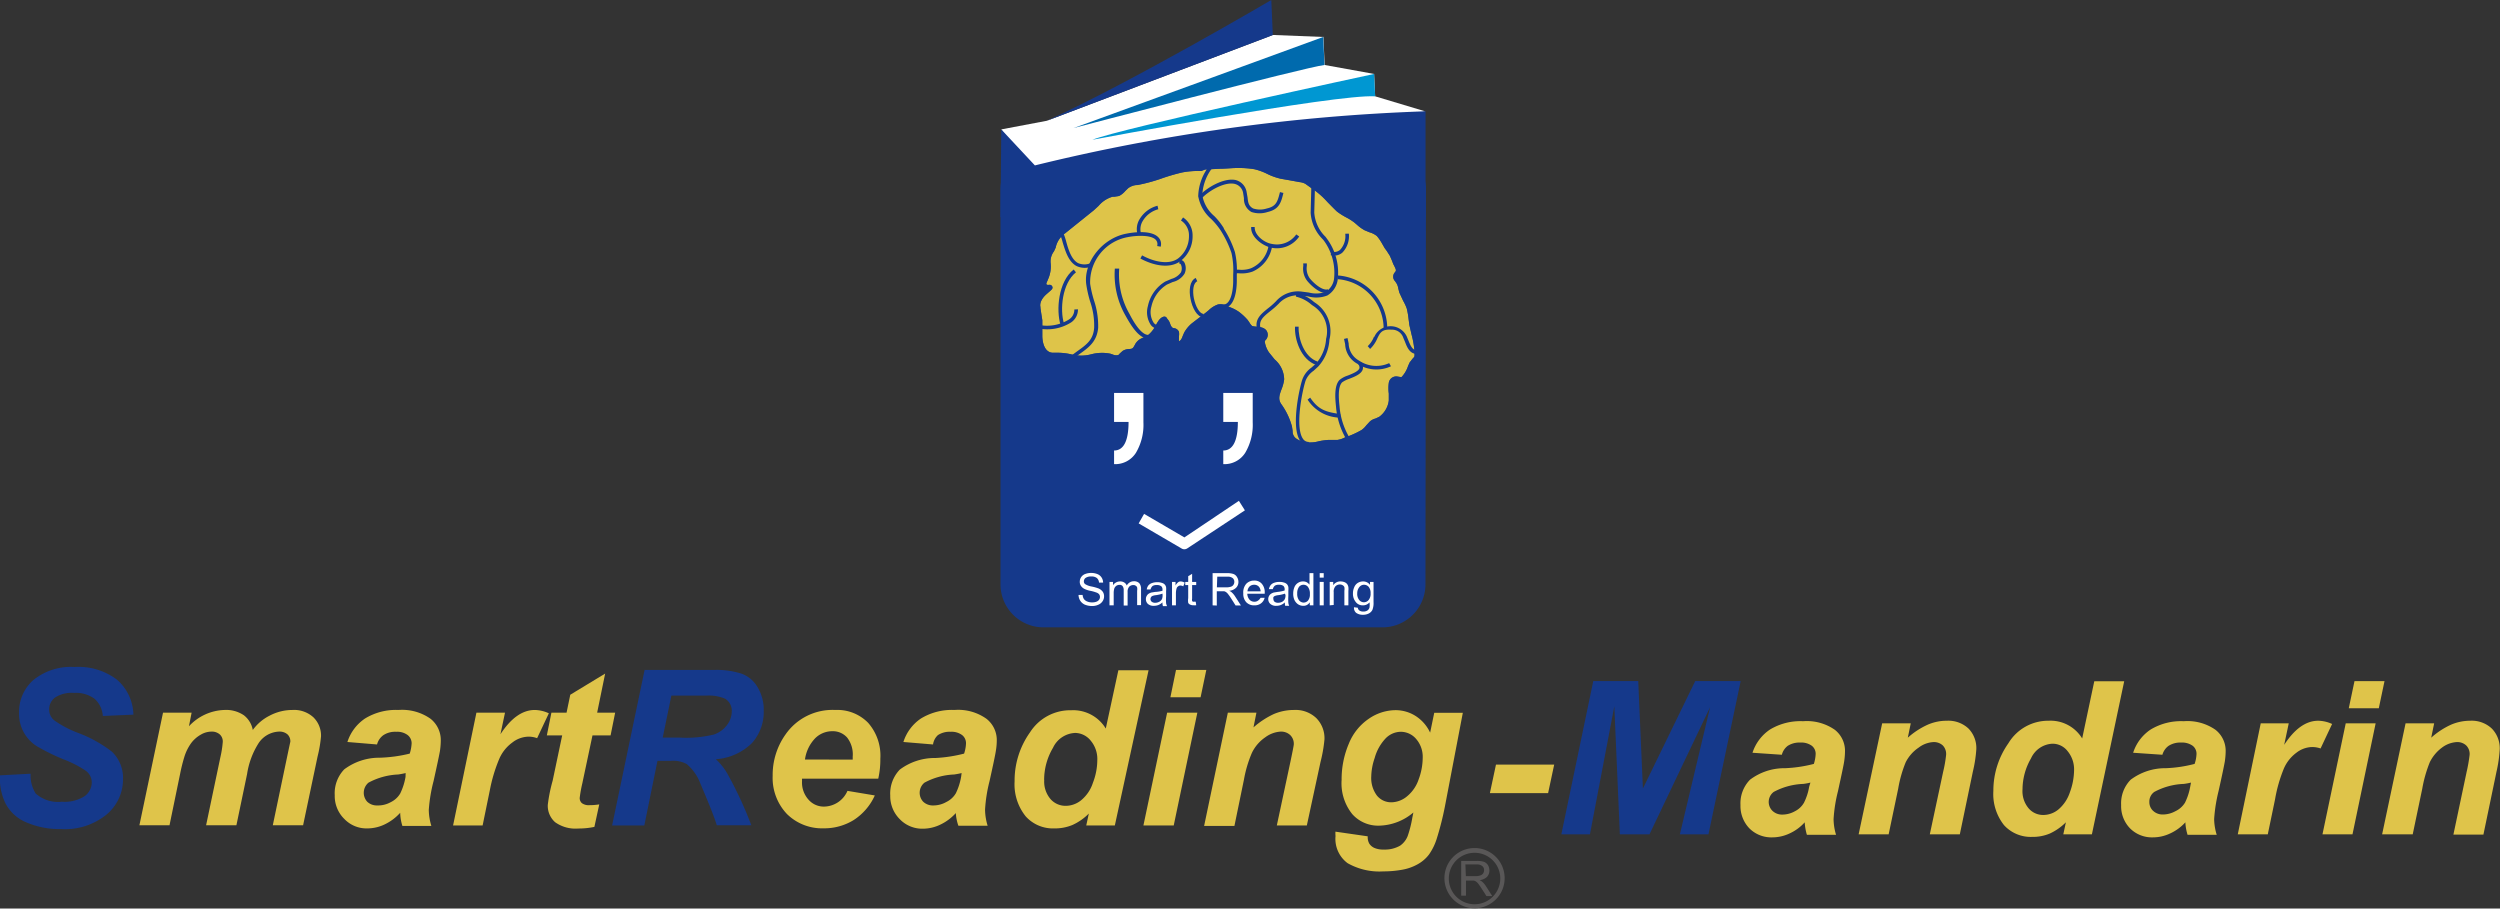 <svg xmlns="http://www.w3.org/2000/svg" viewBox="0 0 262.37 95.35"><rect x="0" y="0" width="262.37" height="95.35" fill="#333333" stroke="none"/><defs><style>.cls-1{isolation:isolate;}.cls-2{fill:#fff;}.cls-3{fill:#15398b;}.cls-4{fill:#006aad;}.cls-5{fill:#0097d2;}.cls-6,.cls-7{fill:#dfc44a;}.cls-7{mix-blend-mode:screen;opacity:0.25;}.cls-8{fill:#595757;}</style></defs><g class="cls-1"><g id="圖層_2" data-name="圖層 2"><g id="圖層_1-2" data-name="圖層 1"><polygon class="cls-2" points="105.08 13.58 109.84 12.68 133.58 3.67 138.89 3.88 139.02 6.82 144.21 7.76 144.32 10.11 149.59 11.69 109.84 20.02 105.08 13.58"/><path class="cls-3" d="M149.6,61.3a4.52,4.52,0,0,1-4.51,4.54H109.45A4.52,4.52,0,0,1,105,61.3V19.81c0-2.5,2-.75,4.5-.75h35.64c2.49,0,4.51-1.75,4.51.75Z"/><path class="cls-2" d="M113.19,62.44l.43,0a.87.87,0,0,0,.13.42.76.76,0,0,0,.34.26,1.24,1.24,0,0,0,.52.1,1.25,1.25,0,0,0,.45-.07.64.64,0,0,0,.29-.21.52.52,0,0,0,.09-.29.45.45,0,0,0-.09-.28.62.62,0,0,0-.3-.19,3.88,3.88,0,0,0-.6-.17,2.57,2.57,0,0,1-.65-.21.94.94,0,0,1-.36-.32.74.74,0,0,1-.12-.42.86.86,0,0,1,.57-.82,1.71,1.71,0,0,1,.62-.11,1.69,1.69,0,0,1,.66.12.93.93,0,0,1,.44.36,1,1,0,0,1,.16.53l-.43,0a.69.69,0,0,0-.23-.48.9.9,0,0,0-.59-.16,1,1,0,0,0-.59.15.45.45,0,0,0-.18.36.35.35,0,0,0,.13.29,1.88,1.88,0,0,0,.67.25,4.83,4.83,0,0,1,.75.21,1.08,1.08,0,0,1,.43.34.83.83,0,0,1,.14.49.91.91,0,0,1-.15.5,1,1,0,0,1-.44.37,1.51,1.51,0,0,1-.65.14,2,2,0,0,1-.77-.14,1.1,1.1,0,0,1-.48-.4A1.16,1.16,0,0,1,113.19,62.44Z"/><path class="cls-2" d="M116.44,63.53V61.07h.37v.35a.86.86,0,0,1,.31-.29.89.89,0,0,1,.43-.11.77.77,0,0,1,.45.12.59.59,0,0,1,.25.31A.86.86,0,0,1,119,61a.77.77,0,0,1,.56.2.9.9,0,0,1,.19.63v1.68h-.41V62a1,1,0,0,0,0-.35.34.34,0,0,0-.15-.18.41.41,0,0,0-.25-.07.61.61,0,0,0-.43.17.79.79,0,0,0-.17.55v1.43h-.41V61.94a.68.68,0,0,0-.11-.42.37.37,0,0,0-.33-.14.62.62,0,0,0-.32.09.64.64,0,0,0-.22.27,1.66,1.66,0,0,0-.07.52v1.27Z"/><path class="cls-2" d="M122,63.22a1.46,1.46,0,0,1-.44.28,1.39,1.39,0,0,1-.46.08.88.88,0,0,1-.63-.2.66.66,0,0,1-.21-.5.62.62,0,0,1,.08-.33.61.61,0,0,1,.21-.24,1,1,0,0,1,.31-.13l.37-.06A3.34,3.34,0,0,0,122,62a.54.54,0,0,0,0-.11.47.47,0,0,0-.12-.36.74.74,0,0,0-.48-.13.75.75,0,0,0-.44.1.69.69,0,0,0-.21.36l-.4,0a.89.89,0,0,1,.18-.43.85.85,0,0,1,.37-.24,1.55,1.55,0,0,1,.55-.09,1.43,1.43,0,0,1,.51.08.58.58,0,0,1,.29.18.56.56,0,0,1,.13.28,1.9,1.9,0,0,1,0,.39v.55a5.1,5.1,0,0,0,0,.73,1.18,1.18,0,0,0,.1.3h-.43A.94.94,0,0,1,122,63.22Zm0-.92a3.42,3.42,0,0,1-.68.16,1.39,1.39,0,0,0-.36.08.3.3,0,0,0-.16.13.36.36,0,0,0-.06.2.35.35,0,0,0,.13.28.56.56,0,0,0,.37.11.89.89,0,0,0,.43-.11.65.65,0,0,0,.28-.29,1.07,1.07,0,0,0,.06-.41Z"/><path class="cls-2" d="M123,63.53V61.07h.37v.38a1,1,0,0,1,.27-.34.43.43,0,0,1,.26-.09.89.89,0,0,1,.43.13l-.15.39a.58.58,0,0,0-.3-.09.36.36,0,0,0-.24.09.37.37,0,0,0-.16.22,1.87,1.87,0,0,0-.07.49v1.28Z"/><path class="cls-2" d="M125.49,63.15l.05.37a1.88,1.88,0,0,1-.31,0,.67.67,0,0,1-.35-.08.35.35,0,0,1-.18-.18,1.67,1.67,0,0,1,0-.49V61.4h-.31v-.33h.31v-.6l.41-.25v.85h.43v.33h-.43v1.43a.48.48,0,0,0,0,.22.16.16,0,0,0,.07.09.26.26,0,0,0,.14,0Z"/><path class="cls-2" d="M127.26,63.53V60.15h1.5a2.05,2.05,0,0,1,.69.09.72.72,0,0,1,.37.32.9.9,0,0,1,.15.51.85.85,0,0,1-.24.61A1.15,1.15,0,0,1,129,62a1.05,1.05,0,0,1,.27.17,2.12,2.12,0,0,1,.37.45l.59.92h-.56l-.45-.71a5.55,5.55,0,0,0-.32-.46,1,1,0,0,0-.23-.23.72.72,0,0,0-.2-.09h-.77v1.5Zm.45-1.89h1a1.43,1.43,0,0,0,.48-.07.48.48,0,0,0,.26-.2.53.53,0,0,0,.09-.3.51.51,0,0,0-.17-.4.84.84,0,0,0-.55-.15h-1.07Z"/><path class="cls-2" d="M132.29,62.74l.43,0a1,1,0,0,1-.38.58,1.1,1.1,0,0,1-.7.21,1.11,1.11,0,0,1-.85-.33,1.29,1.29,0,0,1-.31-.93,1.37,1.37,0,0,1,.31-1,1.12,1.12,0,0,1,.83-.34,1,1,0,0,1,.8.33,1.33,1.33,0,0,1,.31.94v.11H130.9a1,1,0,0,0,.23.62.67.67,0,0,0,.51.22.61.61,0,0,0,.39-.12A.78.78,0,0,0,132.29,62.74Zm-1.37-.68h1.38a.81.81,0,0,0-.16-.46.64.64,0,0,0-.52-.23.68.68,0,0,0-.48.18A.8.8,0,0,0,130.92,62.06Z"/><path class="cls-2" d="M134.85,63.22a1.46,1.46,0,0,1-.44.28,1.39,1.39,0,0,1-.46.08.88.88,0,0,1-.63-.2.67.67,0,0,1-.22-.5.67.67,0,0,1,.3-.57,1,1,0,0,1,.3-.13l.37-.06a3.46,3.46,0,0,0,.75-.15v-.11a.47.47,0,0,0-.12-.36.69.69,0,0,0-.47-.13.73.73,0,0,0-.44.1.69.69,0,0,0-.21.36l-.41,0a1,1,0,0,1,.19-.43.81.81,0,0,1,.36-.24,1.6,1.6,0,0,1,.56-.09,1.43,1.43,0,0,1,.51.08.63.63,0,0,1,.29.18.66.66,0,0,1,.13.28,1.9,1.9,0,0,1,0,.39v.55a5.1,5.1,0,0,0,0,.73,1.14,1.14,0,0,0,.09.3h-.42A.94.94,0,0,1,134.85,63.22Zm0-.92a3.61,3.61,0,0,1-.68.16,1.39,1.39,0,0,0-.36.08.37.37,0,0,0-.17.13.46.46,0,0,0,0,.2.38.38,0,0,0,.12.28.59.59,0,0,0,.38.11.89.89,0,0,0,.43-.11.63.63,0,0,0,.27-.29.89.89,0,0,0,.07-.41Z"/><path class="cls-2" d="M137.46,63.53v-.32a.77.77,0,0,1-.69.37,1,1,0,0,1-.54-.16,1.12,1.12,0,0,1-.38-.45,1.57,1.57,0,0,1-.13-.67,1.76,1.76,0,0,1,.12-.66.94.94,0,0,1,.37-.46.93.93,0,0,1,.54-.16.87.87,0,0,1,.4.09,1,1,0,0,1,.28.25V60.15h.41v3.38Zm-1.32-1.23a1.09,1.09,0,0,0,.2.71.63.63,0,0,0,.47.23.62.62,0,0,0,.47-.22,1,1,0,0,0,.19-.68,1.15,1.15,0,0,0-.2-.74.57.57,0,0,0-.47-.23.59.59,0,0,0-.47.22A1.14,1.14,0,0,0,136.14,62.3Z"/><path class="cls-2" d="M138.5,60.62v-.47h.42v.47Zm0,2.91V61.07h.42v2.46Z"/><path class="cls-2" d="M139.55,63.53V61.07h.37v.35a.88.88,0,0,1,.78-.4,1.11,1.11,0,0,1,.41.08.67.67,0,0,1,.28.21.77.77,0,0,1,.12.31,1.77,1.77,0,0,1,0,.4v1.51h-.42V62a1.21,1.21,0,0,0,0-.38.39.39,0,0,0-.18-.2.55.55,0,0,0-.29-.08.66.66,0,0,0-.45.17.83.83,0,0,0-.2.64v1.34Z"/><path class="cls-2" d="M142.1,63.73l.4.05a.41.41,0,0,0,.15.28.66.66,0,0,0,.42.12.73.73,0,0,0,.45-.12.52.52,0,0,0,.21-.32,2.15,2.15,0,0,0,0-.53.87.87,0,0,1-.68.32.9.9,0,0,1-.78-.37,1.35,1.35,0,0,1-.28-.87,1.54,1.54,0,0,1,.13-.65.94.94,0,0,1,.37-.46,1.06,1.06,0,0,1,.57-.16.88.88,0,0,1,.72.36v-.31h.37v2.12a2,2,0,0,1-.12.82.88.88,0,0,1-.37.37,1.29,1.29,0,0,1-.62.14,1.19,1.19,0,0,1-.71-.2A.68.68,0,0,1,142.1,63.73Zm.34-1.47a1,1,0,0,0,.2.7.63.63,0,0,0,1,0,1,1,0,0,0,.2-.69,1,1,0,0,0-.2-.68.64.64,0,0,0-.49-.22.6.6,0,0,0-.47.22A1,1,0,0,0,142.44,62.26Z"/><path class="cls-3" d="M105.08,13.58l3.53,3.78a199.86,199.86,0,0,1,41-5.68h0v11.1H105Z"/><path class="cls-3" d="M109.85,12.68l23.73-9L133.42,0S118.79,8.6,109.85,12.68Z"/><path class="cls-4" d="M112.67,13.44S137,7.05,139,6.82l-.13-2.94S116.88,11.92,112.67,13.44Z"/><path class="cls-5" d="M114.64,14.67s25.55-4.82,29.68-4.56l-.11-2.35S117.39,13.52,114.64,14.67Z"/><path class="cls-6" d="M109.82,27.53c-.18-.79.49-1.49.52-1.69a2.64,2.64,0,0,1,1.13-1.7c1-.78,2-1.6,3-2.41.66-.55,1.28-1.37,2.1-1.48a4.52,4.52,0,0,0,.63-.08c.33-.14.6-.57.89-.79a2.16,2.16,0,0,1,1.08-.4,16.58,16.58,0,0,0,2.3-.61,24.09,24.09,0,0,1,2.38-.7,12.57,12.57,0,0,1,2.66-.17c1.19,0,2.35-.17,3.53-.15a10.47,10.47,0,0,1,1.68.13c.95.19,1.78.81,2.77,1,.55.1,1.12.19,1.67.31a2.55,2.55,0,0,1,1,.26c.35.24.67.51,1,.76.88.6,1.52,1.5,2.36,2.2.54.44,1.29.73,1.8,1.15a6.46,6.46,0,0,0,1,.79,5,5,0,0,1,1.35.65,9.54,9.54,0,0,1,.86,1.31c.19.29.39.53.55.83s.24.59.37.88c.24.52.45.74.16,1.14s-.11.38.19.87a4,4,0,0,1,.32,1c.19.57.59,1.1.77,1.66a13.21,13.21,0,0,1,.29,1.78,22.94,22.94,0,0,1,.53,2.75,2,2,0,0,1,0,.69c-.09.25-.39.4-.51.65a4.51,4.51,0,0,1-.92,1.63c-.25.2-.34,0-.73,0a.5.5,0,0,0-.58.44,13.64,13.64,0,0,0,0,1.81A2.75,2.75,0,0,1,144.89,44c-.3.22-.69.23-1,.47s-.54.7-.92.93a11.48,11.48,0,0,1-1.54.72,3.55,3.55,0,0,1-1.12.39c-.31,0-.64-.07-1-.07-.94,0-1.64.44-2.66.2a2.51,2.51,0,0,1-.93-.45c-.53-.44-.38-.84-.51-1.4a6.82,6.82,0,0,0-1-2.21c-.72-1,.17-1.84.24-2.82.08-1.14-1-1.76-1.55-2.64a3,3,0,0,1-.49-1.27c0-.32.34-.44.31-.76-.05-.71-1.06-.46-1.47-.66-.23-.11-.39-.49-.56-.69a5.44,5.44,0,0,0-.86-.8,6.11,6.11,0,0,0-1.17-.59,1.2,1.2,0,0,0-.81-.16c-.41.1-.9.63-1.26.88s-.91.68-1.36,1a3.35,3.35,0,0,0-.77.87c-.16.28-.2.68-.47.89-.87.69-.52-.66-.65-1s-.38-.13-.64-.36-.28-.71-.53-.92a1.19,1.19,0,0,0-.09-.15c-.35.07-.62.77-.81,1a3.33,3.33,0,0,1-.71.83c-.27.19-.57.26-.86.43s-.39.39-.6.74c-.35.56-.76.21-1.25.52-.24.15-.27.37-.56.47s-.66-.07-.95-.14a4.18,4.18,0,0,0-1.89.05,4.4,4.4,0,0,1-2.28,0,9.5,9.5,0,0,0-1.87-.17c-1-.06-1.34-1.11-1.33-2,0-.56,0-1.1,0-1.64s-.19-.88-.19-1.33c0,0-.31-.74.72-1.65s.27-.13-.07-.66C109.22,29.57,110,28.42,109.82,27.53Z"/><path class="cls-3" d="M128,17.14l-1.53.08h-.59a9.1,9.1,0,0,0-2.13.17,22.47,22.47,0,0,0-2.41.71,15.48,15.48,0,0,1-2.26.6l-.11,0a2.35,2.35,0,0,0-1.09.43l-.38.37a1.49,1.49,0,0,1-.45.38l-.33.05-.23,0a3.38,3.38,0,0,0-1.76,1.1l-.49.45-3,2.4a2.83,2.83,0,0,0-1.25,1.89,1.58,1.58,0,0,0-.1.16,2.58,2.58,0,0,0-.45,1.29,1.24,1.24,0,0,0,0,.33h0a1,1,0,0,1,0,.25,4,4,0,0,1-.27,1.16,2.36,2.36,0,0,0-.19.74.51.51,0,0,0,.07.28.87.87,0,0,0,.22.21l-.1.09a2.13,2.13,0,0,0-.86,1.56,1,1,0,0,0,0,.34c0,.06.1.76.1.76l.09.55,0,1.63c0,1.34.63,2.24,1.6,2.3l.52,0a6.16,6.16,0,0,1,1.3.15,4.62,4.62,0,0,0,2.4,0,4.14,4.14,0,0,1,1.77-.06l.2.06a1.35,1.35,0,0,0,.92.08,1.06,1.06,0,0,0,.45-.34l.16-.16a.92.92,0,0,1,.45-.12,1,1,0,0,0,.89-.49l.12-.2a.94.94,0,0,1,.39-.44l.34-.17.53-.28a3.31,3.31,0,0,0,.78-.9l.18-.3a3.16,3.16,0,0,1,.33-.52,1.27,1.27,0,0,1,.16.31,1.33,1.33,0,0,0,.34.58,1,1,0,0,0,.47.22l.1,0a2.1,2.1,0,0,1,0,.28v.21c0,.36,0,.73.31.87s.57-.05.77-.2a1.52,1.52,0,0,0,.42-.69l.12-.28a2.9,2.9,0,0,1,.7-.8l1.34-1,.4-.31a2.46,2.46,0,0,1,.76-.52.94.94,0,0,1,.63.14l.38.16a3.72,3.72,0,0,1,.74.39,5.32,5.32,0,0,1,.81.76l.15.22a1.35,1.35,0,0,0,.51.55,1.77,1.77,0,0,0,.63.12c.53,0,.67.11.68.3h0s0,.09-.1.19a.87.87,0,0,0-.21.54h0a3.34,3.34,0,0,0,.53,1.42l.65.8a2.44,2.44,0,0,1,.86,1.57s0,.07,0,.1a3.27,3.27,0,0,1-.24.89,3.08,3.08,0,0,0-.28,1.13,1.67,1.67,0,0,0,.34,1,6.46,6.46,0,0,1,1,2.11l.06.39a1.45,1.45,0,0,0,.55,1.16,2.89,2.89,0,0,0,1,.51,3.92,3.92,0,0,0,1.79-.06,6,6,0,0,1,1-.13l.41,0,.56,0a2.8,2.8,0,0,0,.94-.3l.27-.12.06,0a9.53,9.53,0,0,0,1.51-.72,2.46,2.46,0,0,0,.64-.6l.33-.36a1.25,1.25,0,0,1,.4-.2l.54-.25a3,3,0,0,0,1.2-2.13V41.3a3.32,3.32,0,0,1,0-.95c0-.18.09-.23.31-.23l.27,0a.66.66,0,0,0,.63-.12,3.36,3.36,0,0,0,.85-1.38l.16-.36.2-.23a1.3,1.3,0,0,0,.32-.45.85.85,0,0,0,.05-.33,3,3,0,0,0,0-.31v-.15a9.23,9.23,0,0,0-.31-1.78l-.22-1-.08-.59a7.31,7.31,0,0,0-.22-1.24,6.46,6.46,0,0,0-.41-.89l-.36-.77-.09-.36a2,2,0,0,0-.26-.72l-.17-.26-.11-.18a.83.83,0,0,0,.08-.12.88.88,0,0,0,.19-.53,1.42,1.42,0,0,0-.21-.65l-.11-.24-.14-.35-.24-.55L146,26l-.2-.28-.25-.42a4.9,4.9,0,0,0-.65-.94,2.55,2.55,0,0,0-1-.52l-.45-.19a3.66,3.66,0,0,1-.72-.52l-.27-.24a8.1,8.1,0,0,0-.9-.57,6.59,6.59,0,0,1-.9-.57,12.53,12.53,0,0,1-1-.95,9.44,9.44,0,0,0-1.4-1.27l-.49-.35-.56-.4a2,2,0,0,0-.84-.27l-.23,0-1-.19-.68-.12a5.77,5.77,0,0,1-1.35-.49,6.65,6.65,0,0,0-1.42-.51,9.25,9.25,0,0,0-1.72-.13C129.34,17.05,128.66,17.1,128,17.14Zm-1.52.65,1.55-.08c.65,0,1.31-.09,2-.08a10,10,0,0,1,1.62.13,6.17,6.17,0,0,1,1.3.47,6.42,6.42,0,0,0,1.47.53l.69.12,1,.18.26.05a1.67,1.67,0,0,1,.62.18l.53.38L138,20a8.62,8.62,0,0,1,1.31,1.2c.33.33.66.68,1,1a7.12,7.12,0,0,0,1,.63,5.78,5.78,0,0,1,.82.52l.26.22a4.22,4.22,0,0,0,.83.6l.51.21a2.23,2.23,0,0,1,.77.39,4.89,4.89,0,0,1,.56.82l.26.45.22.3.32.5.21.48.15.39.13.25c.17.36.19.42.06.6a.67.67,0,0,0,0,.95l.16.24a1.5,1.5,0,0,1,.18.54l.11.42.4.86a5,5,0,0,1,.37.79,8,8,0,0,1,.2,1.14l.08.61.23,1a10,10,0,0,1,.3,1.66V37a1.86,1.86,0,0,1,0,.41.92.92,0,0,1-.19.23l-.31.4-.17.38a3.05,3.05,0,0,1-.68,1.15l-.06,0H147l-.38-.06a.79.79,0,0,0-.87.67,4.19,4.19,0,0,0,0,1.12l0,.73a2.48,2.48,0,0,1-1,1.71l-.38.18a1.44,1.44,0,0,0-.6.31l-.38.41a2.31,2.31,0,0,1-.5.49,9.9,9.9,0,0,1-1.43.67l-.07,0-.29.13a2.37,2.37,0,0,1-.74.24l-.44,0-.51,0a6.53,6.53,0,0,0-1,.14,3.34,3.34,0,0,1-1.55.06A2.18,2.18,0,0,1,136,46a.91.91,0,0,1-.34-.77l-.07-.47a7.25,7.25,0,0,0-1.1-2.32c-.39-.53-.21-1,0-1.58a4,4,0,0,0,.28-1.05,2.81,2.81,0,0,0-1-2.09l-.59-.73a2.65,2.65,0,0,1-.44-1.11c0-.06,0-.11.1-.21a.8.8,0,0,0,.21-.57c-.06-.72-.77-.78-1.2-.82a2,2,0,0,1-.44-.07,1.26,1.26,0,0,1-.27-.34l-.2-.29a6,6,0,0,0-.9-.84,4,4,0,0,0-.86-.46l-.35-.15a1.44,1.44,0,0,0-1-.18,2.63,2.63,0,0,0-1,.63l-.35.28-1.38,1.06a3.36,3.36,0,0,0-.83,1l-.16.37a1.13,1.13,0,0,1-.24.44l-.14.09a2.88,2.88,0,0,1,0-.32v-.21a1.58,1.58,0,0,0,0-.46.64.64,0,0,0-.51-.39.4.4,0,0,1-.21-.08,1.06,1.06,0,0,1-.2-.37,1.31,1.31,0,0,0-.33-.55.22.22,0,0,1,.06.07l-.09-.14a.29.29,0,0,0-.3-.14c-.4.08-.65.54-.85.91l-.15.26a3.07,3.07,0,0,1-.64.75l-.42.22-.41.2a1.48,1.48,0,0,0-.59.64l-.11.19c-.13.2-.22.21-.46.23a1.32,1.32,0,0,0-.7.2l-.3.27c-.08.1-.11.14-.2.17a.92.92,0,0,1-.55-.07l-.24-.08a4.43,4.43,0,0,0-2,.06,4.16,4.16,0,0,1-2.14,0,6.33,6.33,0,0,0-1.43-.16l-.5,0c-1-.07-1.07-1.47-1.07-1.75l0-1.66-.1-.63-.1-.68a.36.36,0,0,0,0-.1s-.2-.59.65-1.34l.32-.28c.23-.2.36-.31.27-.52a.31.31,0,0,0-.36-.16c-.15,0-.2,0-.25-.07s.1-.32.17-.52a3.25,3.25,0,0,0,.27-1.72h0a1.74,1.74,0,0,1,.35-1.21l.18-.39a2.42,2.42,0,0,1,1-1.51l3-2.41.51-.47a3,3,0,0,1,1.45-.95l.18,0,.51-.08a2.12,2.12,0,0,0,.66-.53l.3-.29a1.71,1.71,0,0,1,.86-.33l.11,0a18.52,18.52,0,0,0,2.34-.62,21.38,21.38,0,0,1,2.35-.7,8.82,8.82,0,0,1,2-.15Z"/><path class="cls-7" d="M109.82,27.53c-.18-.79.49-1.49.52-1.69a2.64,2.64,0,0,1,1.13-1.7c1-.78,2-1.6,3-2.41.66-.55,1.28-1.37,2.1-1.48a4.52,4.52,0,0,0,.63-.08c.33-.14.6-.57.89-.79a2.16,2.16,0,0,1,1.08-.4,16.58,16.58,0,0,0,2.3-.61,24.09,24.09,0,0,1,2.38-.7,12.57,12.57,0,0,1,2.66-.17c1.19,0,2.35-.17,3.53-.15a10.47,10.47,0,0,1,1.68.13c.95.19,1.78.81,2.77,1,.55.1,1.12.19,1.67.31a2.55,2.55,0,0,1,1,.26c.35.24.67.51,1,.76.88.6,1.52,1.5,2.36,2.2.54.44,1.29.73,1.8,1.15a6.46,6.46,0,0,0,1,.79,5,5,0,0,1,1.35.65,9.54,9.54,0,0,1,.86,1.31c.19.29.39.53.55.83s.24.59.37.88c.24.52.45.74.16,1.14s-.11.38.19.87a4,4,0,0,1,.32,1c.19.57.59,1.1.77,1.66a13.21,13.21,0,0,1,.29,1.78,22.94,22.94,0,0,1,.53,2.75,2,2,0,0,1,0,.69c-.09.25-.39.4-.51.65a4.51,4.51,0,0,1-.92,1.63c-.25.2-.34,0-.73,0a.5.5,0,0,0-.58.44,13.64,13.64,0,0,0,0,1.81A2.75,2.75,0,0,1,144.89,44c-.3.22-.69.23-1,.47s-.54.7-.92.93a11.48,11.48,0,0,1-1.54.72,3.55,3.55,0,0,1-1.12.39c-.31,0-.64-.07-1-.07-.94,0-1.64.44-2.66.2a2.51,2.51,0,0,1-.93-.45c-.53-.44-.38-.84-.51-1.4a6.82,6.82,0,0,0-1-2.21c-.72-1,.17-1.84.24-2.82.08-1.14-1-1.76-1.55-2.64a3,3,0,0,1-.49-1.27c0-.32.34-.44.31-.76-.05-.71-1.06-.46-1.47-.66-.23-.11-.39-.49-.56-.69a5.44,5.44,0,0,0-.86-.8,6.11,6.11,0,0,0-1.17-.59,1.2,1.2,0,0,0-.81-.16c-.41.1-.9.63-1.26.88s-.91.68-1.36,1a3.35,3.35,0,0,0-.77.87c-.16.28-.2.68-.47.89-.87.69-.52-.66-.65-1s-.38-.13-.64-.36-.28-.71-.53-.92a1.19,1.19,0,0,0-.09-.15c-.35.07-.62.77-.81,1a3.33,3.33,0,0,1-.71.83c-.27.19-.57.26-.86.43s-.39.39-.6.74c-.35.56-.76.21-1.25.52-.24.15-.27.37-.56.47s-.66-.07-.95-.14a4.18,4.18,0,0,0-1.89.05,4.4,4.4,0,0,1-2.28,0,9.5,9.5,0,0,0-1.87-.17c-1-.06-1.34-1.11-1.33-2,0-.56,0-1.1,0-1.64s-.19-.88-.19-1.33c0,0-.31-.74.72-1.65s.27-.13-.07-.66C109.22,29.57,110,28.42,109.82,27.53Z"/><path class="cls-3" d="M128,17.14l-1.53.08h-.59a9.1,9.1,0,0,0-2.13.17,22.47,22.47,0,0,0-2.41.71,15.48,15.48,0,0,1-2.26.6l-.11,0a2.35,2.35,0,0,0-1.09.43l-.38.37a1.49,1.49,0,0,1-.45.38l-.33.05-.23,0a3.38,3.38,0,0,0-1.76,1.1l-.49.45-3,2.4a2.83,2.83,0,0,0-1.25,1.89,1.58,1.58,0,0,0-.1.16,2.58,2.58,0,0,0-.45,1.29,1.24,1.24,0,0,0,0,.33h0a1,1,0,0,1,0,.25,4,4,0,0,1-.27,1.16,2.36,2.36,0,0,0-.19.74.51.51,0,0,0,.07.28.87.87,0,0,0,.22.21l-.1.09a2.13,2.13,0,0,0-.86,1.56,1,1,0,0,0,0,.34c0,.06.1.76.1.76l.09.55,0,1.63c0,1.34.63,2.24,1.6,2.3l.52,0a6.16,6.16,0,0,1,1.3.15,4.62,4.62,0,0,0,2.4,0,4.14,4.14,0,0,1,1.77-.06l.2.06a1.35,1.35,0,0,0,.92.08,1.06,1.06,0,0,0,.45-.34l.16-.16a.92.92,0,0,1,.45-.12,1,1,0,0,0,.89-.49l.12-.2a.94.94,0,0,1,.39-.44l.34-.17.53-.28a3.31,3.31,0,0,0,.78-.9l.18-.3a3.16,3.16,0,0,1,.33-.52,1.27,1.27,0,0,1,.16.31,1.33,1.33,0,0,0,.34.58,1,1,0,0,0,.47.22l.1,0a2.1,2.1,0,0,1,0,.28v.21c0,.36,0,.73.31.87s.57-.05.77-.2a1.52,1.52,0,0,0,.42-.69l.12-.28a2.9,2.9,0,0,1,.7-.8l1.34-1,.4-.31a2.46,2.46,0,0,1,.76-.52.94.94,0,0,1,.63.14l.38.16a3.72,3.72,0,0,1,.74.39,5.32,5.32,0,0,1,.81.76l.15.22a1.35,1.35,0,0,0,.51.55,1.77,1.77,0,0,0,.63.12c.53,0,.67.11.68.3h0s0,.09-.1.19a.87.87,0,0,0-.21.54h0a3.34,3.34,0,0,0,.53,1.42l.65.8a2.44,2.44,0,0,1,.86,1.57s0,.07,0,.1a3.27,3.27,0,0,1-.24.89,3.08,3.08,0,0,0-.28,1.13,1.67,1.67,0,0,0,.34,1,6.46,6.46,0,0,1,1,2.11l.06.39a1.45,1.45,0,0,0,.55,1.16,2.89,2.89,0,0,0,1,.51,3.92,3.92,0,0,0,1.79-.06,6,6,0,0,1,1-.13l.41,0,.56,0a2.8,2.8,0,0,0,.94-.3l.27-.12.06,0a9.53,9.53,0,0,0,1.51-.72,2.46,2.46,0,0,0,.64-.6l.33-.36a1.25,1.25,0,0,1,.4-.2l.54-.25a3,3,0,0,0,1.2-2.13V41.3a3.32,3.32,0,0,1,0-.95c0-.18.09-.23.31-.23l.27,0a.66.66,0,0,0,.63-.12,3.36,3.36,0,0,0,.85-1.38l.16-.36.2-.23a1.3,1.3,0,0,0,.32-.45.85.85,0,0,0,.05-.33,3,3,0,0,0,0-.31v-.15a9.23,9.23,0,0,0-.31-1.78l-.22-1-.08-.59a7.31,7.31,0,0,0-.22-1.24,6.46,6.46,0,0,0-.41-.89l-.36-.77-.09-.36a2,2,0,0,0-.26-.72l-.17-.26-.11-.18a.83.83,0,0,0,.08-.12.88.88,0,0,0,.19-.53,1.42,1.42,0,0,0-.21-.65l-.11-.24-.14-.35-.24-.55L146,26l-.2-.28-.25-.42a4.9,4.9,0,0,0-.65-.94,2.55,2.55,0,0,0-1-.52l-.45-.19a3.66,3.66,0,0,1-.72-.52l-.27-.24a8.1,8.1,0,0,0-.9-.57,6.59,6.59,0,0,1-.9-.57,12.53,12.53,0,0,1-1-.95,9.44,9.44,0,0,0-1.4-1.27l-.49-.35-.56-.4a2,2,0,0,0-.84-.27l-.23,0-1-.19-.68-.12a5.77,5.77,0,0,1-1.35-.49,6.65,6.65,0,0,0-1.42-.51,9.25,9.25,0,0,0-1.72-.13C129.34,17.05,128.66,17.1,128,17.14Zm-1.52.65,1.55-.08c.65,0,1.31-.09,2-.08a10,10,0,0,1,1.62.13,6.17,6.17,0,0,1,1.3.47,6.42,6.42,0,0,0,1.47.53l.69.12,1,.18.26.05a1.67,1.67,0,0,1,.62.18l.53.38L138,20a8.62,8.62,0,0,1,1.31,1.2c.33.33.66.68,1,1a7.12,7.12,0,0,0,1,.63,5.78,5.78,0,0,1,.82.52l.26.22a4.22,4.22,0,0,0,.83.6l.51.21a2.23,2.23,0,0,1,.77.39,4.89,4.89,0,0,1,.56.82l.26.45.22.3.32.5.21.48.15.39.13.25c.17.36.19.42.06.6a.67.67,0,0,0,0,.95l.16.24a1.5,1.5,0,0,1,.18.54l.11.42.4.86a5,5,0,0,1,.37.79,8,8,0,0,1,.2,1.14l.08.61.23,1a10,10,0,0,1,.3,1.66V37a1.86,1.86,0,0,1,0,.41.92.92,0,0,1-.19.23l-.31.4-.17.38a3.05,3.05,0,0,1-.68,1.15l-.06,0H147l-.38-.06a.79.79,0,0,0-.87.67,4.19,4.19,0,0,0,0,1.12l0,.73a2.48,2.48,0,0,1-1,1.71l-.38.18a1.44,1.44,0,0,0-.6.31l-.38.41a2.31,2.31,0,0,1-.5.49,9.9,9.9,0,0,1-1.43.67l-.07,0-.29.13a2.37,2.37,0,0,1-.74.24l-.44,0-.51,0a6.53,6.53,0,0,0-1,.14,3.34,3.34,0,0,1-1.55.06A2.18,2.18,0,0,1,136,46a.91.91,0,0,1-.34-.77l-.07-.47a7.25,7.25,0,0,0-1.1-2.32c-.39-.53-.21-1,0-1.58a4,4,0,0,0,.28-1.05,2.81,2.81,0,0,0-1-2.09l-.59-.73a2.65,2.65,0,0,1-.44-1.11c0-.06,0-.11.1-.21a.8.8,0,0,0,.21-.57c-.06-.72-.77-.78-1.2-.82a2,2,0,0,1-.44-.07,1.26,1.26,0,0,1-.27-.34l-.2-.29a6,6,0,0,0-.9-.84,4,4,0,0,0-.86-.46l-.35-.15a1.44,1.44,0,0,0-1-.18,2.63,2.63,0,0,0-1,.63l-.35.28-1.38,1.06a3.36,3.36,0,0,0-.83,1l-.16.37a1.13,1.13,0,0,1-.24.44l-.14.09a2.88,2.88,0,0,1,0-.32v-.21a1.58,1.58,0,0,0,0-.46.64.64,0,0,0-.51-.39.4.4,0,0,1-.21-.08,1.06,1.06,0,0,1-.2-.37,1.31,1.31,0,0,0-.33-.55.22.22,0,0,1,.06.07l-.09-.14a.29.29,0,0,0-.3-.14c-.4.08-.65.54-.85.91l-.15.26a3.07,3.07,0,0,1-.64.75l-.42.22-.41.2a1.48,1.48,0,0,0-.59.64l-.11.19c-.13.2-.22.21-.46.23a1.32,1.32,0,0,0-.7.2l-.3.27c-.08.1-.11.14-.2.17a.92.92,0,0,1-.55-.07l-.24-.08a4.43,4.43,0,0,0-2,.06,4.16,4.16,0,0,1-2.14,0,6.33,6.33,0,0,0-1.43-.16l-.5,0c-1-.07-1.07-1.47-1.07-1.75l0-1.66-.1-.63-.1-.68a.36.36,0,0,0,0-.1s-.2-.59.65-1.34l.32-.28c.23-.2.36-.31.27-.52a.31.31,0,0,0-.36-.16c-.15,0-.2,0-.25-.07s.1-.32.17-.52a3.25,3.25,0,0,0,.27-1.72h0a1.74,1.74,0,0,1,.35-1.21l.18-.39a2.42,2.42,0,0,1,1-1.51l3-2.41.51-.47a3,3,0,0,1,1.45-.95l.18,0,.51-.08a2.12,2.12,0,0,0,.66-.53l.3-.29a1.71,1.71,0,0,1,.86-.33l.11,0a18.52,18.52,0,0,0,2.34-.62,21.38,21.38,0,0,1,2.35-.7,8.82,8.82,0,0,1,2-.15Z"/><path class="cls-3" d="M118.22,24.52c-2.51.46-4.53,3-4.22,5.32a12.48,12.48,0,0,0,.4,1.78,7.75,7.75,0,0,1,.43,2.76c-.08,1.28-.8,1.79-1.8,2.5l-.62.46.23.3.61-.45c1-.71,1.87-1.33,2-2.79a8.4,8.4,0,0,0-.44-2.88,12.1,12.1,0,0,1-.4-1.73,4.81,4.81,0,0,1,3.92-4.9c.9-.18,2.43-.26,2.95.26a.67.67,0,0,1,.16.67l.37.07a1,1,0,0,0-.26-1C120.67,24,118.32,24.5,118.22,24.52Z"/><path class="cls-3" d="M119.6,23a2,2,0,0,0-.22,1.59l.36-.11a1.65,1.65,0,0,1,.19-1.29,2.7,2.7,0,0,1,1.63-1.23l-.08-.37A3.09,3.09,0,0,0,119.6,23Z"/><path class="cls-3" d="M118.05,33l.1.18c.48.85,1.39,2.45,2.41,2.33l0-.37c-.78.09-1.66-1.48-2-2.15l-.1-.18a8.3,8.3,0,0,1-1-4.62H117A8.66,8.66,0,0,0,118.05,33Z"/><path class="cls-3" d="M123.94,23.14a1.85,1.85,0,0,1,.84,1.59,2.94,2.94,0,0,1-1.15,2.4c-1,.72-2.61.31-3.77-.33l-.18.33c1.26.69,3,1.13,4.17.3a3.28,3.28,0,0,0,1.31-2.71,2.26,2.26,0,0,0-1-1.9Z"/><path class="cls-3" d="M123.75,27.65a.22.22,0,0,1,.19.13,1,1,0,0,1,0,.8,1.79,1.79,0,0,1-1,.69l-.65.28a3.92,3.92,0,0,0-1.82,2.57,2.4,2.4,0,0,0,.32,2,1,1,0,0,0,.41.31l.34.21.24-.28-.41-.27a.64.64,0,0,1-.29-.21,2.08,2.08,0,0,1-.24-1.72,3.59,3.59,0,0,1,1.64-2.3l.59-.26a2,2,0,0,0,1.24-.87,1.35,1.35,0,0,0,0-1.16.57.57,0,0,0-.5-.31Z"/><path class="cls-3" d="M111.11,24.28a6.5,6.5,0,0,1,.42,1.17c.29.95.61,2,1.43,2.46a2.05,2.05,0,0,0,1.63.06l-.11-.36a1.69,1.69,0,0,1-1.34,0c-.68-.36-1-1.36-1.24-2.24a6.78,6.78,0,0,0-.45-1.24Z"/><path class="cls-3" d="M112.75,32.48a1.22,1.22,0,0,1-.58,1.06,4.38,4.38,0,0,1-3.24.54l-.13.35a4.7,4.7,0,0,0,3.59-.58,1.63,1.63,0,0,0,.74-1.39Z"/><path class="cls-3" d="M111.3,34.09l.37-.11c-.46-1.48-.2-4.25,1.25-5.4l-.24-.3C111.05,29.58,110.83,32.54,111.3,34.09Z"/><path class="cls-3" d="M125.75,20.58a4.1,4.1,0,0,0,1.36,2.4,7.68,7.68,0,0,1,1,1.21l0,0a10.87,10.87,0,0,1,1.13,2.36,8.24,8.24,0,0,1,.18,2.28v.65c0,.89-.2,2.43-1,2.48l0,.38c1.33-.09,1.38-2.4,1.38-2.87v-.63a8.47,8.47,0,0,0-.2-2.39,10.57,10.57,0,0,0-1.16-2.45l0-.05a7.13,7.13,0,0,0-1-1.27,3.71,3.71,0,0,1-1.26-2.17,5,5,0,0,1,1.14-3l-.26-.28A5.38,5.38,0,0,0,125.75,20.58Z"/><path class="cls-3" d="M125.8,20.61l.28.25c.71-.8,2.42-1.81,3.5-1.56a1.17,1.17,0,0,1,.88.94l.09.57a1.56,1.56,0,0,0,.79,1.44,2.7,2.7,0,0,0,1.69,0c1.22-.28,1.42-1,1.66-2l-.36-.09c-.25,1-.39,1.5-1.38,1.72a2.33,2.33,0,0,1-1.43,0c-.5-.27-.54-.66-.59-1.15l-.11-.63a1.55,1.55,0,0,0-1.16-1.21C128.39,18.64,126.57,19.74,125.8,20.61Z"/><path class="cls-3" d="M131.3,28.15a2.83,2.83,0,0,1-1.3.15h-.33v.38H130a3.36,3.36,0,0,0,1.46-.18,3.51,3.51,0,0,0,2.06-2.75h-.38A3.13,3.13,0,0,1,131.3,28.15Z"/><path class="cls-3" d="M133.44,26a2.84,2.84,0,0,0,2.91-1.18l-.31-.22a2.48,2.48,0,0,1-2.55,1c-.77-.11-1.86-.9-1.81-1.78l-.37,0C131.23,24.89,132.54,25.82,133.44,26Z"/><path class="cls-3" d="M124.94,31.35c.17.92.67,1.93,1.35,1.95v-.37c-.38,0-.82-.74-1-1.65-.14-.74-.08-1.57.36-1.76l-.16-.35C124.84,29.47,124.77,30.49,124.94,31.35Z"/><path class="cls-3" d="M137.62,19.67l-.07,2.66a4.29,4.29,0,0,0,1.26,2.77l.12.14A5.75,5.75,0,0,1,140,29.31a1.89,1.89,0,0,1-.9,1.33,3,3,0,0,1-1.74.06l-.7-.09a3.06,3.06,0,0,0-2.74,1,7.55,7.55,0,0,1-.86.76c-.8.65-1.56,1.26-1,2.52l.34-.15c-.44-1,.1-1.43.9-2.08a9.09,9.09,0,0,0,.9-.79,2.68,2.68,0,0,1,2.43-.84l.67.08a3.19,3.19,0,0,0,2-.1,2.29,2.29,0,0,0,1.08-1.59A6,6,0,0,0,139.22,25l-.11-.15a3.91,3.91,0,0,1-1.18-2.54l.07-2.66Z"/><path class="cls-3" d="M140.37,29.3a5.21,5.21,0,0,1,4.84,5.22h.38a5.59,5.59,0,0,0-5.17-5.61Z"/><path class="cls-3" d="M144.2,35.33a2.79,2.79,0,0,1-.66,1l.25.29a3.29,3.29,0,0,0,.75-1.09c.3-.63.5-1,1.5-.93a1.24,1.24,0,0,1,1.24.87l.17.4c.21.55.5,1.3,1.27,1.27l0-.38c-.46,0-.66-.41-.9-1l-.18-.44a1.87,1.87,0,0,0-3.42.06Z"/><path class="cls-3" d="M136,31.13a3.75,3.75,0,0,1,1.62.83l.15.11a3.18,3.18,0,0,1,1.4,3.5,4.34,4.34,0,0,1-1.07,2.6l-.48.42a2.66,2.66,0,0,0-.93,1.2c-.27.75-1.25,5-.25,6.45a1.07,1.07,0,0,0,.91.52l0-.38a.72.72,0,0,1-.62-.35c-.86-1.27,0-5.27.3-6.11a2.28,2.28,0,0,1,.82-1l.49-.45a4.54,4.54,0,0,0,1.18-2.82A3.58,3.58,0,0,0,138,31.76l-.15-.11a4,4,0,0,0-1.8-.89Z"/><path class="cls-3" d="M142.54,38.23a.49.49,0,0,1,.13.41c-.09.32-.71.57-1.21.77a2.57,2.57,0,0,0-.87.46c-.6.6-.46,2-.38,2.79a7.92,7.92,0,0,0,1.09,3.45l.28-.26a7.53,7.53,0,0,1-1-3.23c-.07-.65-.21-2,.27-2.49a2.77,2.77,0,0,1,.74-.37c.61-.24,1.29-.51,1.43-1a.84.84,0,0,0-.18-.75Z"/><path class="cls-3" d="M141.05,35.57l.12.55a2.44,2.44,0,0,0,1.29,2.06,3.63,3.63,0,0,0,3.52.26l-.19-.33a3.23,3.23,0,0,1-3.15-.26,2.09,2.09,0,0,1-1.1-1.8l-.12-.57Z"/><path class="cls-3" d="M138.17,38.31l.12-.36c-1.43-.47-2.06-2.43-2-3.67l-.38,0C135.84,35.56,136.49,37.75,138.17,38.31Z"/><path class="cls-3" d="M141.18,24.53a2.09,2.09,0,0,1-.55,1.7.94.94,0,0,1-.88.17l-.1.37a1.32,1.32,0,0,0,1.22-.25,2.49,2.49,0,0,0,.69-2Z"/><path class="cls-3" d="M136.78,27.89a2.09,2.09,0,0,0,.41,1.59c.48.58,1.5,1.5,2.29,1.24l-.12-.36c-.55.18-1.44-.59-1.88-1.12a1.78,1.78,0,0,1-.33-1.34v-.26h-.38Z"/><path class="cls-3" d="M137.23,41.94a4.11,4.11,0,0,0,3.42,1.89l0-.38c-1.52-.21-2.28-.44-3.15-1.72Z"/><path class="cls-2" d="M120,44.33a5.76,5.76,0,0,1-.78,3.18,2.57,2.57,0,0,1-2.3,1.2V47.28c1,0,1.52-1,1.52-3h-1.52V41.24H120Z"/><path class="cls-2" d="M131.47,44.33a5.76,5.76,0,0,1-.78,3.18,2.58,2.58,0,0,1-2.31,1.2V47.28c1,0,1.53-1,1.53-3h-1.53V41.24h3.09Z"/><path class="cls-2" d="M124.3,56.4l-4.23-2.47-.57,1L124,57.56a.55.55,0,0,0,.59,0l6.06-4-.63-1Z"/><path class="cls-3" d="M0,81.37l3.21-.17a3.6,3.6,0,0,0,.53,2.07,3.5,3.5,0,0,0,2.74.87,3.93,3.93,0,0,0,2.41-.59,1.81,1.81,0,0,0,.74-1.43A1.51,1.51,0,0,0,9,80.89a11.17,11.17,0,0,0-2.34-1.2,22,22,0,0,1-2.8-1.38A4,4,0,0,1,2,74.8a4.44,4.44,0,0,1,1.5-3.43A6.24,6.24,0,0,1,7.82,70a6.66,6.66,0,0,1,4.48,1.35A5,5,0,0,1,14,75l-3.21.14a2.66,2.66,0,0,0-.86-1.8,3.29,3.29,0,0,0-2.16-.62,3.19,3.19,0,0,0-2,.49,1.52,1.52,0,0,0-.61,1.24,1.43,1.43,0,0,0,.55,1.16,10.84,10.84,0,0,0,2.44,1.29,13.5,13.5,0,0,1,3.61,2,3.8,3.8,0,0,1,1.15,2.87,4.8,4.8,0,0,1-1.71,3.7,6.9,6.9,0,0,1-4.78,1.54,8.8,8.8,0,0,1-3.67-.71,4.31,4.31,0,0,1-2.18-2A5.92,5.92,0,0,1,0,81.37Z"/><path class="cls-6" d="M17.11,74.79h3l-.28,1.43a5.29,5.29,0,0,1,3.71-1.71,3.32,3.32,0,0,1,2.06.56,2.53,2.53,0,0,1,.93,1.54,4.86,4.86,0,0,1,1.76-1.5,5.13,5.13,0,0,1,2.39-.6,3,3,0,0,1,2.21.77,2.67,2.67,0,0,1,.8,2,13.53,13.53,0,0,1-.36,2.11l-1.52,7.22H28.63l1.51-7.22c.19-.9.3-1.42.33-1.54a1,1,0,0,0-.3-.78,1.26,1.26,0,0,0-.9-.29,2.69,2.69,0,0,0-2.16,1.26,8.37,8.37,0,0,0-1.18,3.2l-1.12,5.37H21.63l1.5-7.15a10.54,10.54,0,0,0,.25-1.61,1,1,0,0,0-.31-.77,1.26,1.26,0,0,0-.89-.3,2.24,2.24,0,0,0-1.09.31,3.32,3.32,0,0,0-1,.86,5,5,0,0,0-.72,1.41,17.37,17.37,0,0,0-.46,1.82l-1.12,5.43H14.63Z"/><path class="cls-6" d="M39.57,78.13l-3.11-.26a4.68,4.68,0,0,1,1.86-2.47,6.2,6.2,0,0,1,3.5-.89,5.16,5.16,0,0,1,3.36.92,2.85,2.85,0,0,1,1.08,2.25,7.8,7.8,0,0,1-.09,1.14c-.07.4-.29,1.45-.67,3.16A16.44,16.44,0,0,0,45,85a6,6,0,0,0,.27,1.68H42.23A5,5,0,0,1,42,85.3a5.21,5.21,0,0,1-1.61,1.21,4.23,4.23,0,0,1-1.84.43,3.22,3.22,0,0,1-2.42-1,3.36,3.36,0,0,1-1-2.48,3.62,3.62,0,0,1,1-2.72,6.14,6.14,0,0,1,3.76-1.22A15.1,15.1,0,0,0,43,79.09a4.17,4.17,0,0,0,.2-1.08,1.09,1.09,0,0,0-.41-.86,1.82,1.82,0,0,0-1.21-.35,2.24,2.24,0,0,0-1.34.35A1.73,1.73,0,0,0,39.57,78.13Zm3,3c-.19.05-.45.1-.77.15a7.19,7.19,0,0,0-3.13.86,1.39,1.39,0,0,0-.13,2,1.46,1.46,0,0,0,1.06.39A2.71,2.71,0,0,0,41,84.19a2.35,2.35,0,0,0,1-.91,6.4,6.4,0,0,0,.56-1.75Z"/><path class="cls-6" d="M50,74.79h3l-.48,2.27q1.66-2.55,3.61-2.55a3.66,3.66,0,0,1,1.47.35l-1.23,2.61a2.6,2.6,0,0,0-.93-.16,2.86,2.86,0,0,0-1.69.63,4.13,4.13,0,0,0-1.34,1.67,16.32,16.32,0,0,0-1,3.31l-.76,3.71H47.55Z"/><path class="cls-6" d="M57.39,77.18l.48-2.39h1.59l.39-1.88,3.66-2.22-.84,4.1h1.89l-.48,2.39h-1.9l-1.06,5a14.23,14.23,0,0,0-.28,1.54.7.7,0,0,0,.23.57,1.21,1.21,0,0,0,.82.21c.14,0,.48,0,1-.08l-.51,2.36a7.85,7.85,0,0,1-1.68.17,3.67,3.67,0,0,1-2.44-.66,2.29,2.29,0,0,1-.77-1.83A16.58,16.58,0,0,1,58,81.93l1-4.75Z"/><path class="cls-3" d="M67.62,86.63H64.24l3.41-16.32h7.26a8.56,8.56,0,0,1,2.91.39,3.2,3.2,0,0,1,1.68,1.41,4.56,4.56,0,0,1,.65,2.48A4.86,4.86,0,0,1,78.9,78a6,6,0,0,1-3.77,1.68,6.47,6.47,0,0,1,1.21,1.52,40.58,40.58,0,0,1,2.51,5.41H75.23c-.29-.92-.86-2.35-1.7-4.31a5,5,0,0,0-1.47-2.12,3,3,0,0,0-1.66-.33H69Zm1.93-9.22h1.78a12.39,12.39,0,0,0,3.58-.32,2.88,2.88,0,0,0,1.39-1,2.42,2.42,0,0,0,.5-1.44,1.47,1.47,0,0,0-.72-1.33A4.38,4.38,0,0,0,74.15,73H70.46Z"/><path class="cls-6" d="M92.17,81.72h-8c0,.12,0,.22,0,.29a2.69,2.69,0,0,0,.68,1.91,2.12,2.12,0,0,0,1.64.73A2.72,2.72,0,0,0,88.94,83l2.87.48a6,6,0,0,1-2.23,2.59,5.87,5.87,0,0,1-3.13.86,5.24,5.24,0,0,1-3.87-1.51,5.49,5.49,0,0,1-1.49-4,7.33,7.33,0,0,1,1.35-4.34,6,6,0,0,1,5.23-2.57,4.51,4.51,0,0,1,3.44,1.35,5.21,5.21,0,0,1,1.28,3.77A8.94,8.94,0,0,1,92.17,81.72Zm-2.68-2c0-.14,0-.25,0-.32a2.87,2.87,0,0,0-.59-2,2,2,0,0,0-1.58-.66,2.53,2.53,0,0,0-1.78.75,4,4,0,0,0-1.06,2.22Z"/><path class="cls-6" d="M97.92,78.13l-3.11-.26a4.67,4.67,0,0,1,1.85-2.47,6.23,6.23,0,0,1,3.51-.89,5.11,5.11,0,0,1,3.35.92,2.83,2.83,0,0,1,1.09,2.25,6.68,6.68,0,0,1-.1,1.14c-.06.4-.28,1.45-.66,3.16a15.56,15.56,0,0,0-.47,3,6,6,0,0,0,.27,1.68h-3.07a5,5,0,0,1-.27-1.33,5.13,5.13,0,0,1-1.62,1.21,4.22,4.22,0,0,1-1.83.43,3.26,3.26,0,0,1-2.43-1,3.39,3.39,0,0,1-1-2.48,3.62,3.62,0,0,1,1-2.72,6.13,6.13,0,0,1,3.75-1.22,15,15,0,0,0,3-.46,3.78,3.78,0,0,0,.2-1.08,1.08,1.08,0,0,0-.4-.86,1.84,1.84,0,0,0-1.21-.35,2.22,2.22,0,0,0-1.34.35A1.64,1.64,0,0,0,97.92,78.13Zm3,3c-.19.05-.45.1-.77.15a7.14,7.14,0,0,0-3.13.86,1.37,1.37,0,0,0-.13,2,1.46,1.46,0,0,0,1.06.39,2.74,2.74,0,0,0,1.36-.36,2.35,2.35,0,0,0,1-.91,6.4,6.4,0,0,0,.56-1.75Z"/><path class="cls-6" d="M117,86.63h-3l.27-1.25a5.73,5.73,0,0,1-1.72,1.2,4.77,4.77,0,0,1-1.9.36,3.84,3.84,0,0,1-3-1.26A5.35,5.35,0,0,1,106.48,82a8.72,8.72,0,0,1,1.63-5.16,5,5,0,0,1,4.31-2.3,4,4,0,0,1,3.63,1.92l1.32-6.12h3.17Zm-7.41-4.78a2.83,2.83,0,0,0,.65,2,2.09,2.09,0,0,0,1.6.72,2.58,2.58,0,0,0,1.64-.6,3.92,3.92,0,0,0,1.22-1.82,6.67,6.67,0,0,0,.46-2.36,3,3,0,0,0-.7-2.07,2.12,2.12,0,0,0-1.61-.8,2.69,2.69,0,0,0-2.34,1.56A6.61,6.61,0,0,0,109.58,81.85Z"/><path class="cls-6" d="M122.49,74.79h3.17l-2.48,11.84H120Zm.93-4.48h3.18L126,73.18h-3.17Z"/><path class="cls-6" d="M128.86,74.79h3l-.31,1.55a8.83,8.83,0,0,1,2.15-1.41,5.41,5.41,0,0,1,2.11-.42,3.15,3.15,0,0,1,2.33.85A3,3,0,0,1,139,77.6a14.82,14.82,0,0,1-.41,2.35l-1.44,6.68H134l1.43-6.7c.21-1,.33-1.6.35-1.79a1.27,1.27,0,0,0-.38-1,1.4,1.4,0,0,0-1-.36,3,3,0,0,0-1.6.59A4.17,4.17,0,0,0,131.39,79a12.61,12.61,0,0,0-.84,2.82l-1,4.86h-3.18Z"/><path class="cls-6" d="M140.15,87.28l3.39.49a1.41,1.41,0,0,0,.16.76,1.23,1.23,0,0,0,.52.45,2.32,2.32,0,0,0,1,.18,3.22,3.22,0,0,0,1.72-.41,2.22,2.22,0,0,0,.79-1,11.81,11.81,0,0,0,.49-1.93l.11-.55a5.73,5.73,0,0,1-3.59,1.38,3.62,3.62,0,0,1-2.83-1.22,5.15,5.15,0,0,1-1.11-3.58,9.53,9.53,0,0,1,.76-3.81,5.74,5.74,0,0,1,2.11-2.62,5,5,0,0,1,2.77-.89,3.93,3.93,0,0,1,2.14.62,4.15,4.15,0,0,1,1.51,1.74l.43-2.08h3l-1.88,9.83a31.39,31.39,0,0,1-.87,3.42,6,6,0,0,1-.8,1.62,3.77,3.77,0,0,1-1.15,1,5.06,5.06,0,0,1-1.63.59,10.91,10.91,0,0,1-2,.18,6.77,6.77,0,0,1-3.76-.86,3.17,3.17,0,0,1-1.27-2.84A4.09,4.09,0,0,1,140.15,87.28Zm3.76-5.78a3.07,3.07,0,0,0,.6,2,1.92,1.92,0,0,0,1.51.7,2.63,2.63,0,0,0,1.65-.63,3.89,3.89,0,0,0,1.22-1.79,6.55,6.55,0,0,0,.42-2.24,2.85,2.85,0,0,0-.7-2A2.11,2.11,0,0,0,147,76.8a2.25,2.25,0,0,0-1.56.67,4.86,4.86,0,0,0-1.17,2.08A6.28,6.28,0,0,0,143.91,81.5Z"/><path class="cls-6" d="M157,80.24h6.11l-.64,3h-6.11Z"/><path class="cls-3" d="M173.11,87.56H170l-.58-13.44-2.56,13.44h-3l3.35-16.08h4.72l.49,11.27,5.49-11.27h4.77L179.3,87.56h-3l3.17-13.34Z"/><path class="cls-6" d="M187,79.21,183.92,79a4.67,4.67,0,0,1,1.84-2.44,6.19,6.19,0,0,1,3.47-.87,5.13,5.13,0,0,1,3.33.9,2.8,2.8,0,0,1,1.07,2.21,7.54,7.54,0,0,1-.09,1.12c-.06.4-.28,1.43-.65,3.12a15.69,15.69,0,0,0-.46,2.92,5.85,5.85,0,0,0,.26,1.65h-3.06a5.71,5.71,0,0,1-.23-1.31,4.75,4.75,0,0,1-1.59,1.17,4.25,4.25,0,0,1-1.81.41,3.25,3.25,0,0,1-2.4-.94,3.37,3.37,0,0,1-.94-2.45,3.53,3.53,0,0,1,1-2.66,6,6,0,0,1,3.7-1.21,14.19,14.19,0,0,0,3-.45,3.9,3.9,0,0,0,.19-1.05,1.06,1.06,0,0,0-.4-.85,1.88,1.88,0,0,0-1.21-.34,2.26,2.26,0,0,0-1.33.35A1.73,1.73,0,0,0,187,79.21Zm3,2.92a5.88,5.88,0,0,1-.76.14,7.07,7.07,0,0,0-3.09.84,1.31,1.31,0,0,0-.12,2,1.45,1.45,0,0,0,1,.38,2.73,2.73,0,0,0,1.34-.35,2.28,2.28,0,0,0,.95-.89,5.92,5.92,0,0,0,.55-1.69Z"/><path class="cls-6" d="M197.53,75.91h3l-.31,1.51a8.2,8.2,0,0,1,2.1-1.37,5,5,0,0,1,2-.41,3.09,3.09,0,0,1,2.27.82,2.93,2.93,0,0,1,.82,2.18,13.91,13.91,0,0,1-.36,2.33l-1.37,6.59h-3.15L203.93,81a13.8,13.8,0,0,0,.31-1.77,1.29,1.29,0,0,0-.35-1,1.38,1.38,0,0,0-1-.35,2.82,2.82,0,0,0-1.53.58A4.05,4.05,0,0,0,200,80a13,13,0,0,0-.79,2.78l-1,4.78h-3.15Z"/><path class="cls-6" d="M219.54,87.56h-3l.27-1.26a5.85,5.85,0,0,1-1.69,1.18,4.62,4.62,0,0,1-1.87.35,3.78,3.78,0,0,1-2.93-1.23A5.25,5.25,0,0,1,209.2,83a8.62,8.62,0,0,1,1.58-5A4.87,4.87,0,0,1,215,75.64a3.88,3.88,0,0,1,3.52,1.86l1.27-6h3.14Zm-7.28-4.74a2.79,2.79,0,0,0,.63,2,2,2,0,0,0,1.55.71,2.51,2.51,0,0,0,1.6-.59,4,4,0,0,0,1.19-1.79,6.88,6.88,0,0,0,.44-2.32,3,3,0,0,0-.68-2,2,2,0,0,0-1.57-.78,2.6,2.6,0,0,0-2.27,1.54A6.53,6.53,0,0,0,212.26,82.82Z"/><path class="cls-6" d="M226.94,79.21,223.87,79a4.61,4.61,0,0,1,1.84-2.44,6.17,6.17,0,0,1,3.47-.87,5.13,5.13,0,0,1,3.33.9,2.8,2.8,0,0,1,1.07,2.21,7.54,7.54,0,0,1-.09,1.12c-.07.4-.28,1.43-.66,3.12a16.61,16.61,0,0,0-.46,2.92,5.89,5.89,0,0,0,.27,1.65h-3.06a5.22,5.22,0,0,1-.23-1.31,4.89,4.89,0,0,1-1.6,1.17,4.22,4.22,0,0,1-1.81.41,3.24,3.24,0,0,1-2.39-.94,3.33,3.33,0,0,1-.94-2.45,3.53,3.53,0,0,1,1-2.66,6.05,6.05,0,0,1,3.71-1.21,14,14,0,0,0,3-.45,3.61,3.61,0,0,0,.2-1.05,1.06,1.06,0,0,0-.4-.85,1.92,1.92,0,0,0-1.21-.34,2.26,2.26,0,0,0-1.33.35A1.73,1.73,0,0,0,226.94,79.21Zm3,2.92a6.23,6.23,0,0,1-.76.14,7.07,7.07,0,0,0-3.09.84,1.24,1.24,0,0,0-.52,1.06,1.23,1.23,0,0,0,.4.93,1.45,1.45,0,0,0,1,.38,2.76,2.76,0,0,0,1.34-.35,2.34,2.34,0,0,0,1-.89,6.25,6.25,0,0,0,.55-1.69Z"/><path class="cls-6" d="M237.26,75.91h2.94l-.48,2.26q1.65-2.53,3.57-2.53a3.63,3.63,0,0,1,1.46.34l-1.21,2.57a2.71,2.71,0,0,0-.91-.15A2.79,2.79,0,0,0,241,79a4.07,4.07,0,0,0-1.31,1.65,15.32,15.32,0,0,0-.93,3.25L238,87.56h-3.15Z"/><path class="cls-6" d="M246.18,75.91h3.14l-2.43,11.65h-3.15Zm.92-4.43h3.15l-.6,2.85H246.5Z"/><path class="cls-6" d="M252.46,75.91h3l-.31,1.51a8.16,8.16,0,0,1,2.09-1.37,5.09,5.09,0,0,1,2-.41,3.07,3.07,0,0,1,2.27.82,2.94,2.94,0,0,1,.83,2.18A13.91,13.91,0,0,1,262,81l-1.37,6.59h-3.15L258.87,81a16.11,16.11,0,0,0,.31-1.77,1.26,1.26,0,0,0-.36-1,1.37,1.37,0,0,0-1-.35,2.85,2.85,0,0,0-1.54.58A4.23,4.23,0,0,0,255,80a13.67,13.67,0,0,0-.79,2.78l-1,4.78H250Z"/><path class="cls-8" d="M157.45,92.2a2.7,2.7,0,1,1-2.69-2.7A2.69,2.69,0,0,1,157.45,92.2ZM154.76,89a3.16,3.16,0,1,0,3.15,3.16A3.16,3.16,0,0,0,154.76,89Z"/><path class="cls-8" d="M153.35,94V90.35H155a2.33,2.33,0,0,1,.75.1.87.87,0,0,1,.41.35,1.09,1.09,0,0,1,.15.56.92.92,0,0,1-.25.66,1.29,1.29,0,0,1-.78.35,1.46,1.46,0,0,1,.29.18,2.24,2.24,0,0,1,.4.49l.64,1H156l-.49-.76c-.14-.22-.26-.39-.35-.51a1,1,0,0,0-.25-.25.62.62,0,0,0-.22-.1h-.84V94Zm.49-2.05h1a1.48,1.48,0,0,0,.53-.08.58.58,0,0,0,.29-.22.63.63,0,0,0,.09-.33.53.53,0,0,0-.19-.43.88.88,0,0,0-.6-.17h-1.17Z"/></g></g></g></svg>